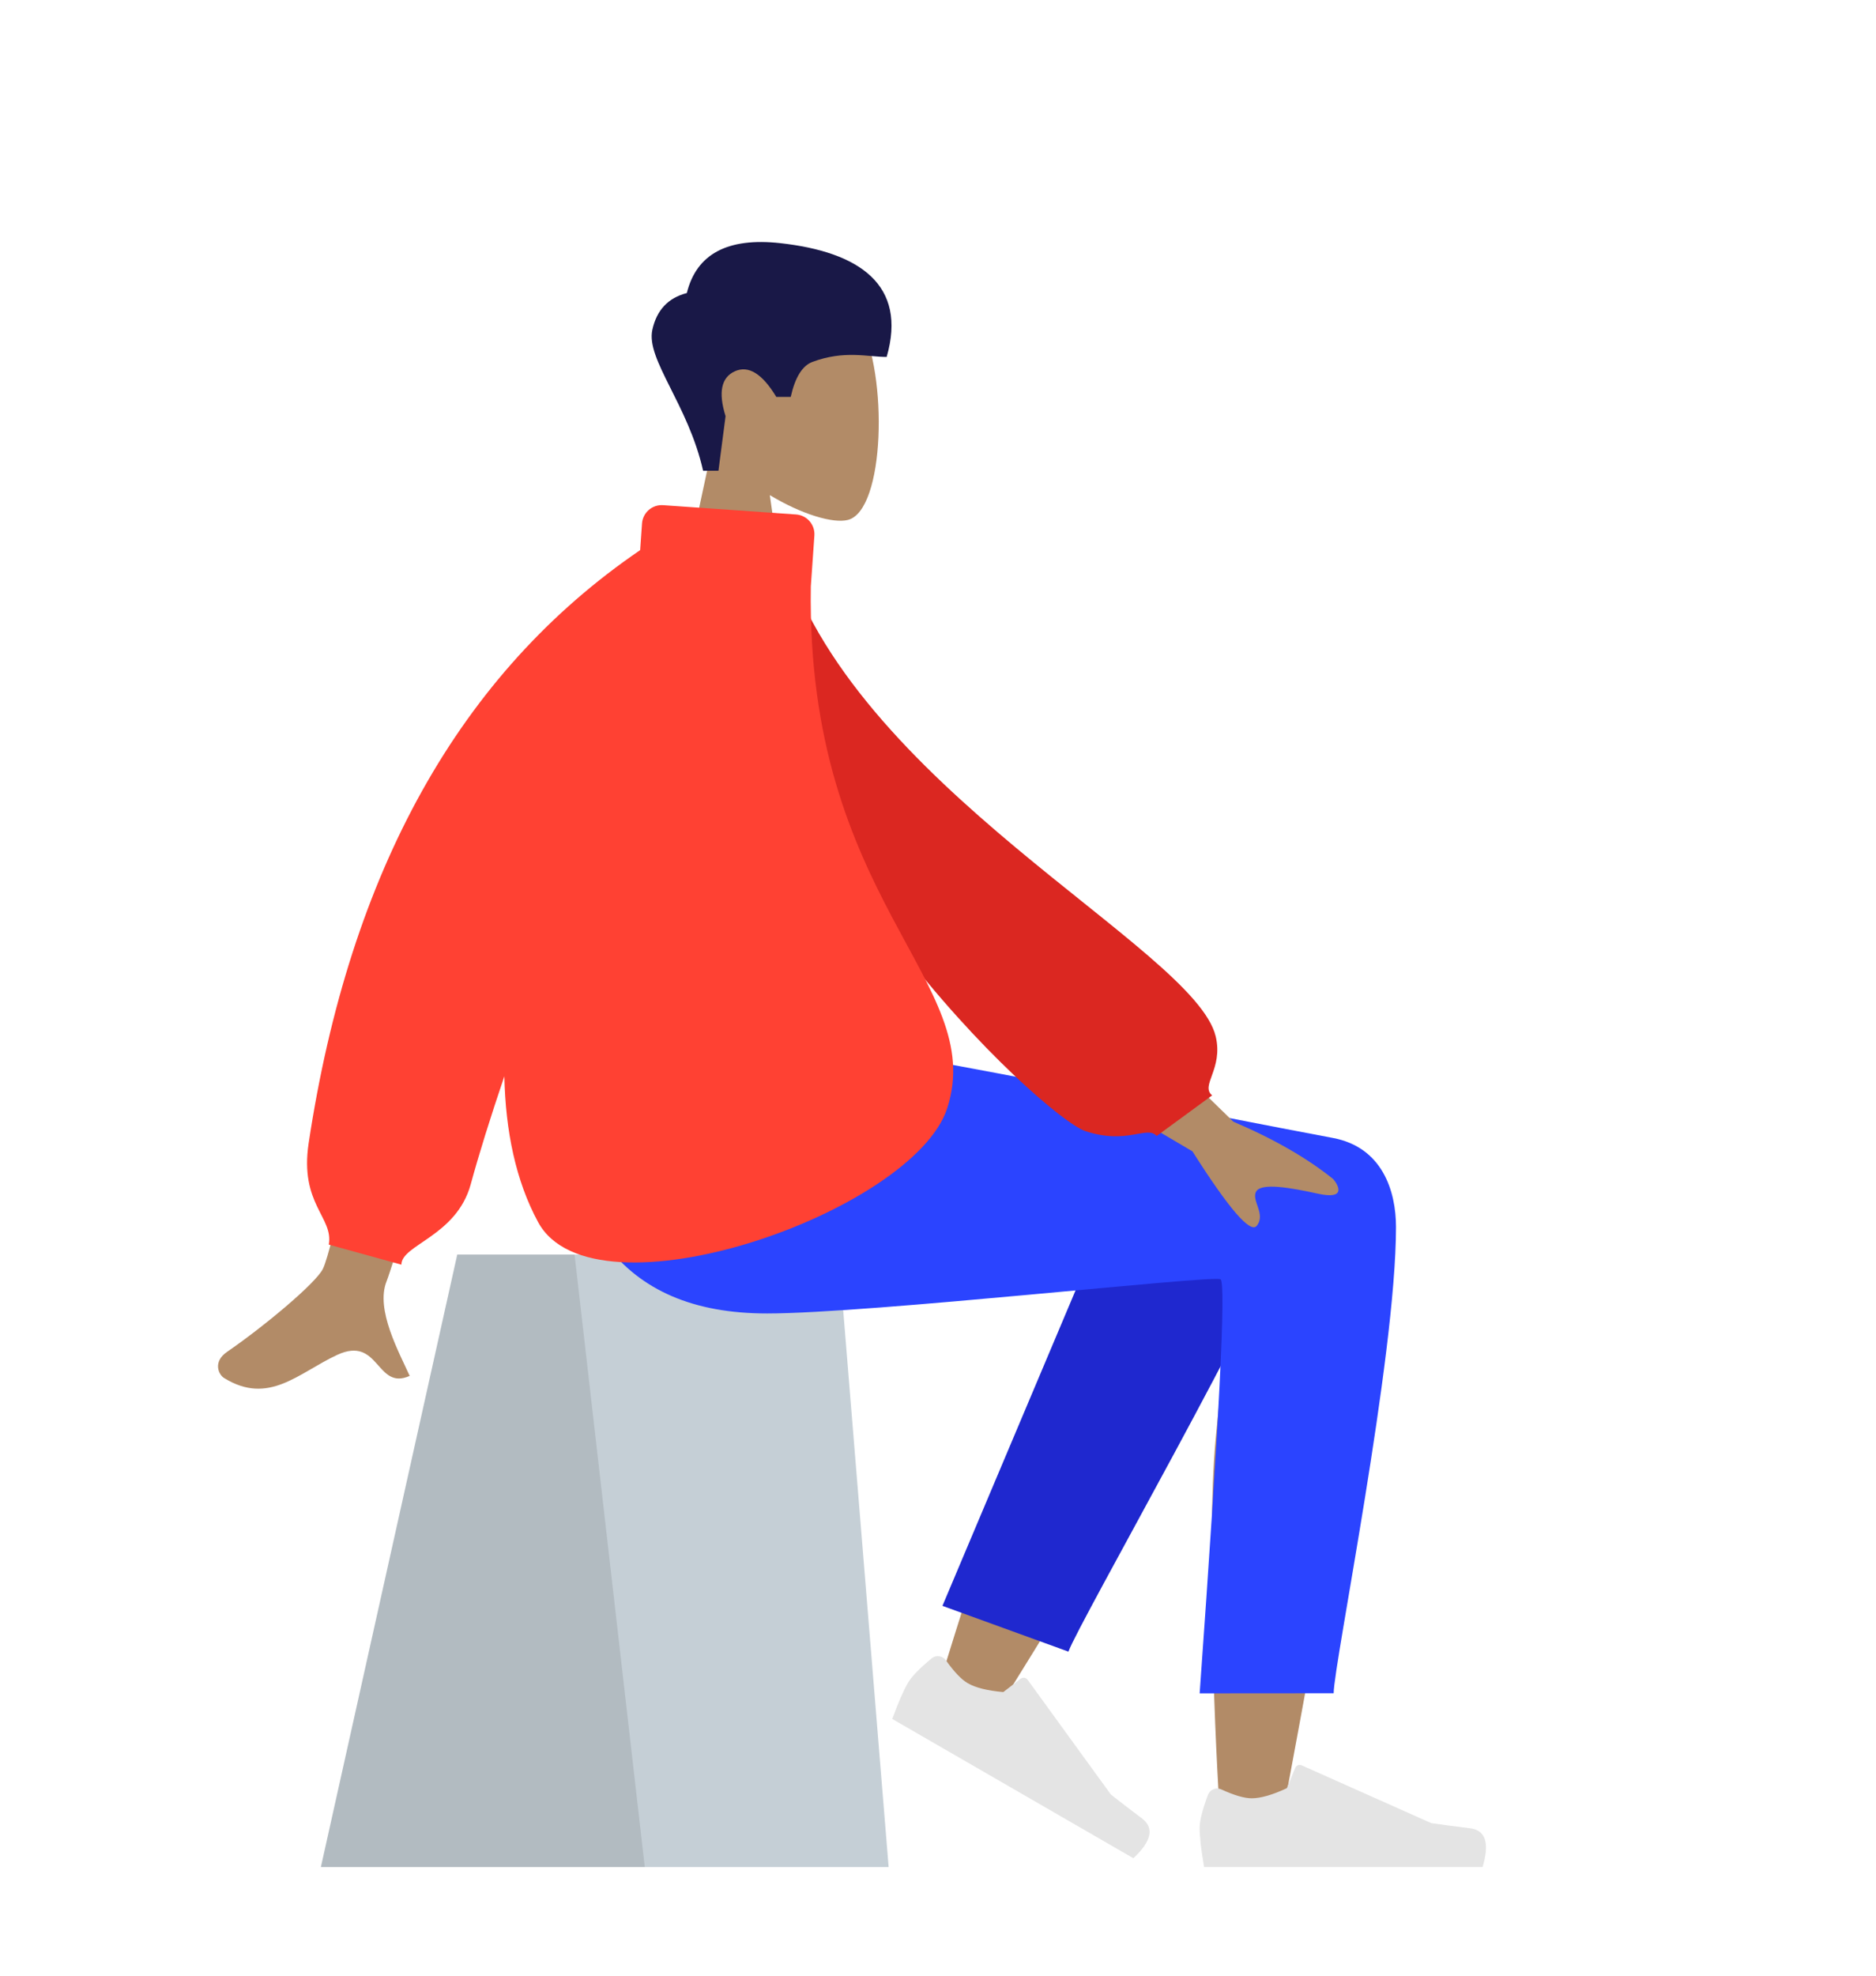 <svg height="100%" width="100%" version="1.1" viewBox="0 -25 380 400" xmlns="http://www.w3.org/2000/svg"><g id="head" transform="translate(82, 0)"><g id="Head/Front/Short-2" stroke="none" stroke-width="1" fill="none" fill-rule="evenodd"><g id="Head" transform="translate(54, 31)" fill="rgb(178, 139, 103)"><path d="M8.262,34.49 C3.654,29.081 0.536,22.453 1.057,15.025 C2.558,-6.375 32.349,-1.667 38.143,9.134 C43.938,19.935 43.25,47.333 35.76,49.263 C32.774,50.033 26.411,48.147 19.935,44.244 L24,73 L0,73 L8.262,34.49 Z"></path></g><path d="M60.418,70.308 C57.406,56.906 48.825,47.771 50.135,41.782 C51.009,37.789 53.338,35.305 57.121,34.332 C59.078,26.416 65.39,23.048 76.056,24.23 C92.055,26.004 101.819,32.648 97.602,47.268 C93.726,47.268 89.046,45.866 82.576,48.268 C80.522,49.03 79.054,51.393 78.17,55.358 L75.246,55.358 C72.408,50.653 69.609,48.924 66.851,50.171 C64.092,51.418 63.465,54.447 64.97,59.259 L63.529,70.308 L60.418,70.308 Z" id="Hair" fill="rgb(25, 24, 71)"></path></g></g><g id="bottom" transform="translate(0, 187)"><g id="Bottom/Sitting/Skinny-Jeans-1" stroke="none" stroke-width="1" fill="none" fill-rule="evenodd"><g id="Objects/Seat/Cube" transform="translate(10, 42)"><g id="Seat" transform="translate(55, 0)"><polygon id="Seat-Stuff" fill="#C5CFD6" points="27.623 0 104.877 0 115 124 0 124"></polygon><polygon id="Seat-Stuff" fill-opacity="0.1" fill="#000000" points="27.623 0 51.383 0 65.604 124 0 124"></polygon></g></g><path d="M257.953,20.756 C266.19,15.81 280.009,22.165 280,29.238 C279.972,50.403 260.657,150.151 259.648,156.457 C258.64,162.762 247.837,164.428 247.208,156.477 C246.207,143.827 244.347,100.033 246.208,79.763 C246.976,71.395 247.803,63.427 248.617,56.318 C238.482,74.621 222.807,100.826 201.593,134.934 L190.077,129.672 C199.12,99.876 206.536,78.841 212.323,66.566 C222.233,45.55 231.525,27.552 235.436,21.212 C241.588,11.24 252.295,14.719 257.953,20.756 Z" id="Skin" fill="rgb(178, 139, 103)"></path><path d="M208.819,123.34 L213.937,21.83 C217.625,4.277 248.844,12.424 248.831,21.83 C248.802,43.185 235.974,116.957 235.965,123.319 L208.819,123.34 Z" id="LegLower" fill="#1F28CF" transform="translate(228.825, 67.42) rotate(20) translate(-228.825, -67.42) "></path><g id="Accessories/Shoe/Flat-Sneaker" transform="translate(215.5, 133) rotate(30) translate(-215.5, -133) translate(185, 113)" fill="#E4E4E4"><path d="M2.678,25.402 C1.559,28.388 1,30.623 1,32.106 C1,33.909 1.3,36.54 1.901,40 C3.993,40 22.794,40 58.303,40 C59.769,35.155 58.923,32.539 55.765,32.152 C52.607,31.766 49.984,31.417 47.895,31.106 L21.68,19.419 C21.176,19.194 20.584,19.421 20.359,19.925 C20.356,19.934 20.352,19.942 20.348,19.951 L18.663,24.039 C15.74,25.403 13.364,26.085 11.537,26.085 C10.052,26.085 8.001,25.485 5.384,24.285 L5.384,24.285 C4.38,23.825 3.193,24.266 2.733,25.27 C2.713,25.313 2.695,25.357 2.678,25.402 Z" id="shoe"></path></g><g id="Accessories/Shoe/Flat-Sneaker" transform="translate(242, 126)" fill="#E4E4E4"><path d="M2.678,25.402 C1.559,28.388 1,30.623 1,32.106 C1,33.909 1.3,36.54 1.901,40 C3.993,40 22.794,40 58.303,40 C59.769,35.155 58.923,32.539 55.765,32.152 C52.607,31.766 49.984,31.417 47.895,31.106 L21.68,19.419 C21.176,19.194 20.584,19.421 20.359,19.925 C20.356,19.934 20.352,19.942 20.348,19.951 L18.663,24.039 C15.74,25.403 13.364,26.085 11.537,26.085 C10.052,26.085 8.001,25.485 5.384,24.285 L5.384,24.285 C4.38,23.825 3.193,24.266 2.733,25.27 C2.713,25.313 2.695,25.357 2.678,25.402 Z" id="shoe"></path></g><path d="M282.77,36.433 C282.77,63 270.154,124.97 270.146,130.82 L243,130.841 C246.973,75.545 248.382,47.6 247.227,47.004 C245.493,46.111 176.176,53.925 155.386,53.925 C125.408,53.925 113.006,35.02 112,-4.40536496e-13 L171.386,-4.40536496e-13 C183.478,1.294 246.549,14.015 269.972,18.388 C280,20.261 282.77,29.115 282.77,36.433 Z" id="Leg-and-Butt" fill="#2B44FF"></path></g></g><g id="torso" transform="translate(22, 82)"><g id="Body/Turtle-Neck" stroke="none" stroke-width="1" fill="none" fill-rule="evenodd"><path d="M199.493,92.46 L227.821,120.095 C236.063,123.611 242.817,127.493 248.081,131.742 C249.265,133.17 250.554,135.906 244.984,134.682 C239.414,133.457 233.5,132.42 232.453,134.231 C231.406,136.043 234.491,138.819 232.556,141.189 C231.266,142.77 226.928,137.743 219.542,126.108 L190.084,108.74 L199.493,92.46 Z M60.97,67.45 L82.867,67.532 C66.189,121.566 57.336,149.857 56.308,152.406 C53.994,158.14 58.891,166.874 60.985,171.567 C54.165,174.619 54.891,163.317 46.288,167.319 C38.435,170.973 32.462,177.592 23.389,171.994 C22.274,171.306 21.051,168.715 24.005,166.69 C31.362,161.645 41.965,152.815 43.398,149.908 C45.352,145.945 51.209,118.459 60.97,67.45 Z" id="Skin" fill="rgb(178, 139, 103)"></path><path d="M122.768,9.714 L131.253,7.483 C149.02,54.264 221.603,80.862 227.452,98.419 C229.597,104.858 225.155,108.596 227.775,110.385 L217.295,119.561 C215.206,117.515 211.513,121.916 202.816,119.824 C194.118,117.733 127.738,66.513 122.768,9.714 Z" id="Clothes-Back" fill="#DB2721" transform="translate(175.413, 63.943) rotate(5) translate(-175.413, -63.943) "></path><path d="M142.241,11.734 C141.244,75.483 178.096,91.745 169.887,117.318 C163.109,138.437 98.227,161.139 87,140.438 C82.455,132.058 80.393,121.924 80.159,110.906 C77.29,119.371 75.021,126.658 73.351,132.767 C70.471,143.307 59.306,144.983 59.306,149.043 L44.597,144.983 C45.594,139.467 38.66,136.781 40.519,124.457 C48.85,69.24 71.233,29.214 107.669,4.381 L108.046,-1.01 C108.2,-3.214 110.112,-4.875 112.316,-4.721 L139.25,-2.838 C141.454,-2.683 143.115,-0.772 142.961,1.432 L142.241,11.734 Z" id="Clothes-Front" fill="#FF4133"></path></g></g></svg>